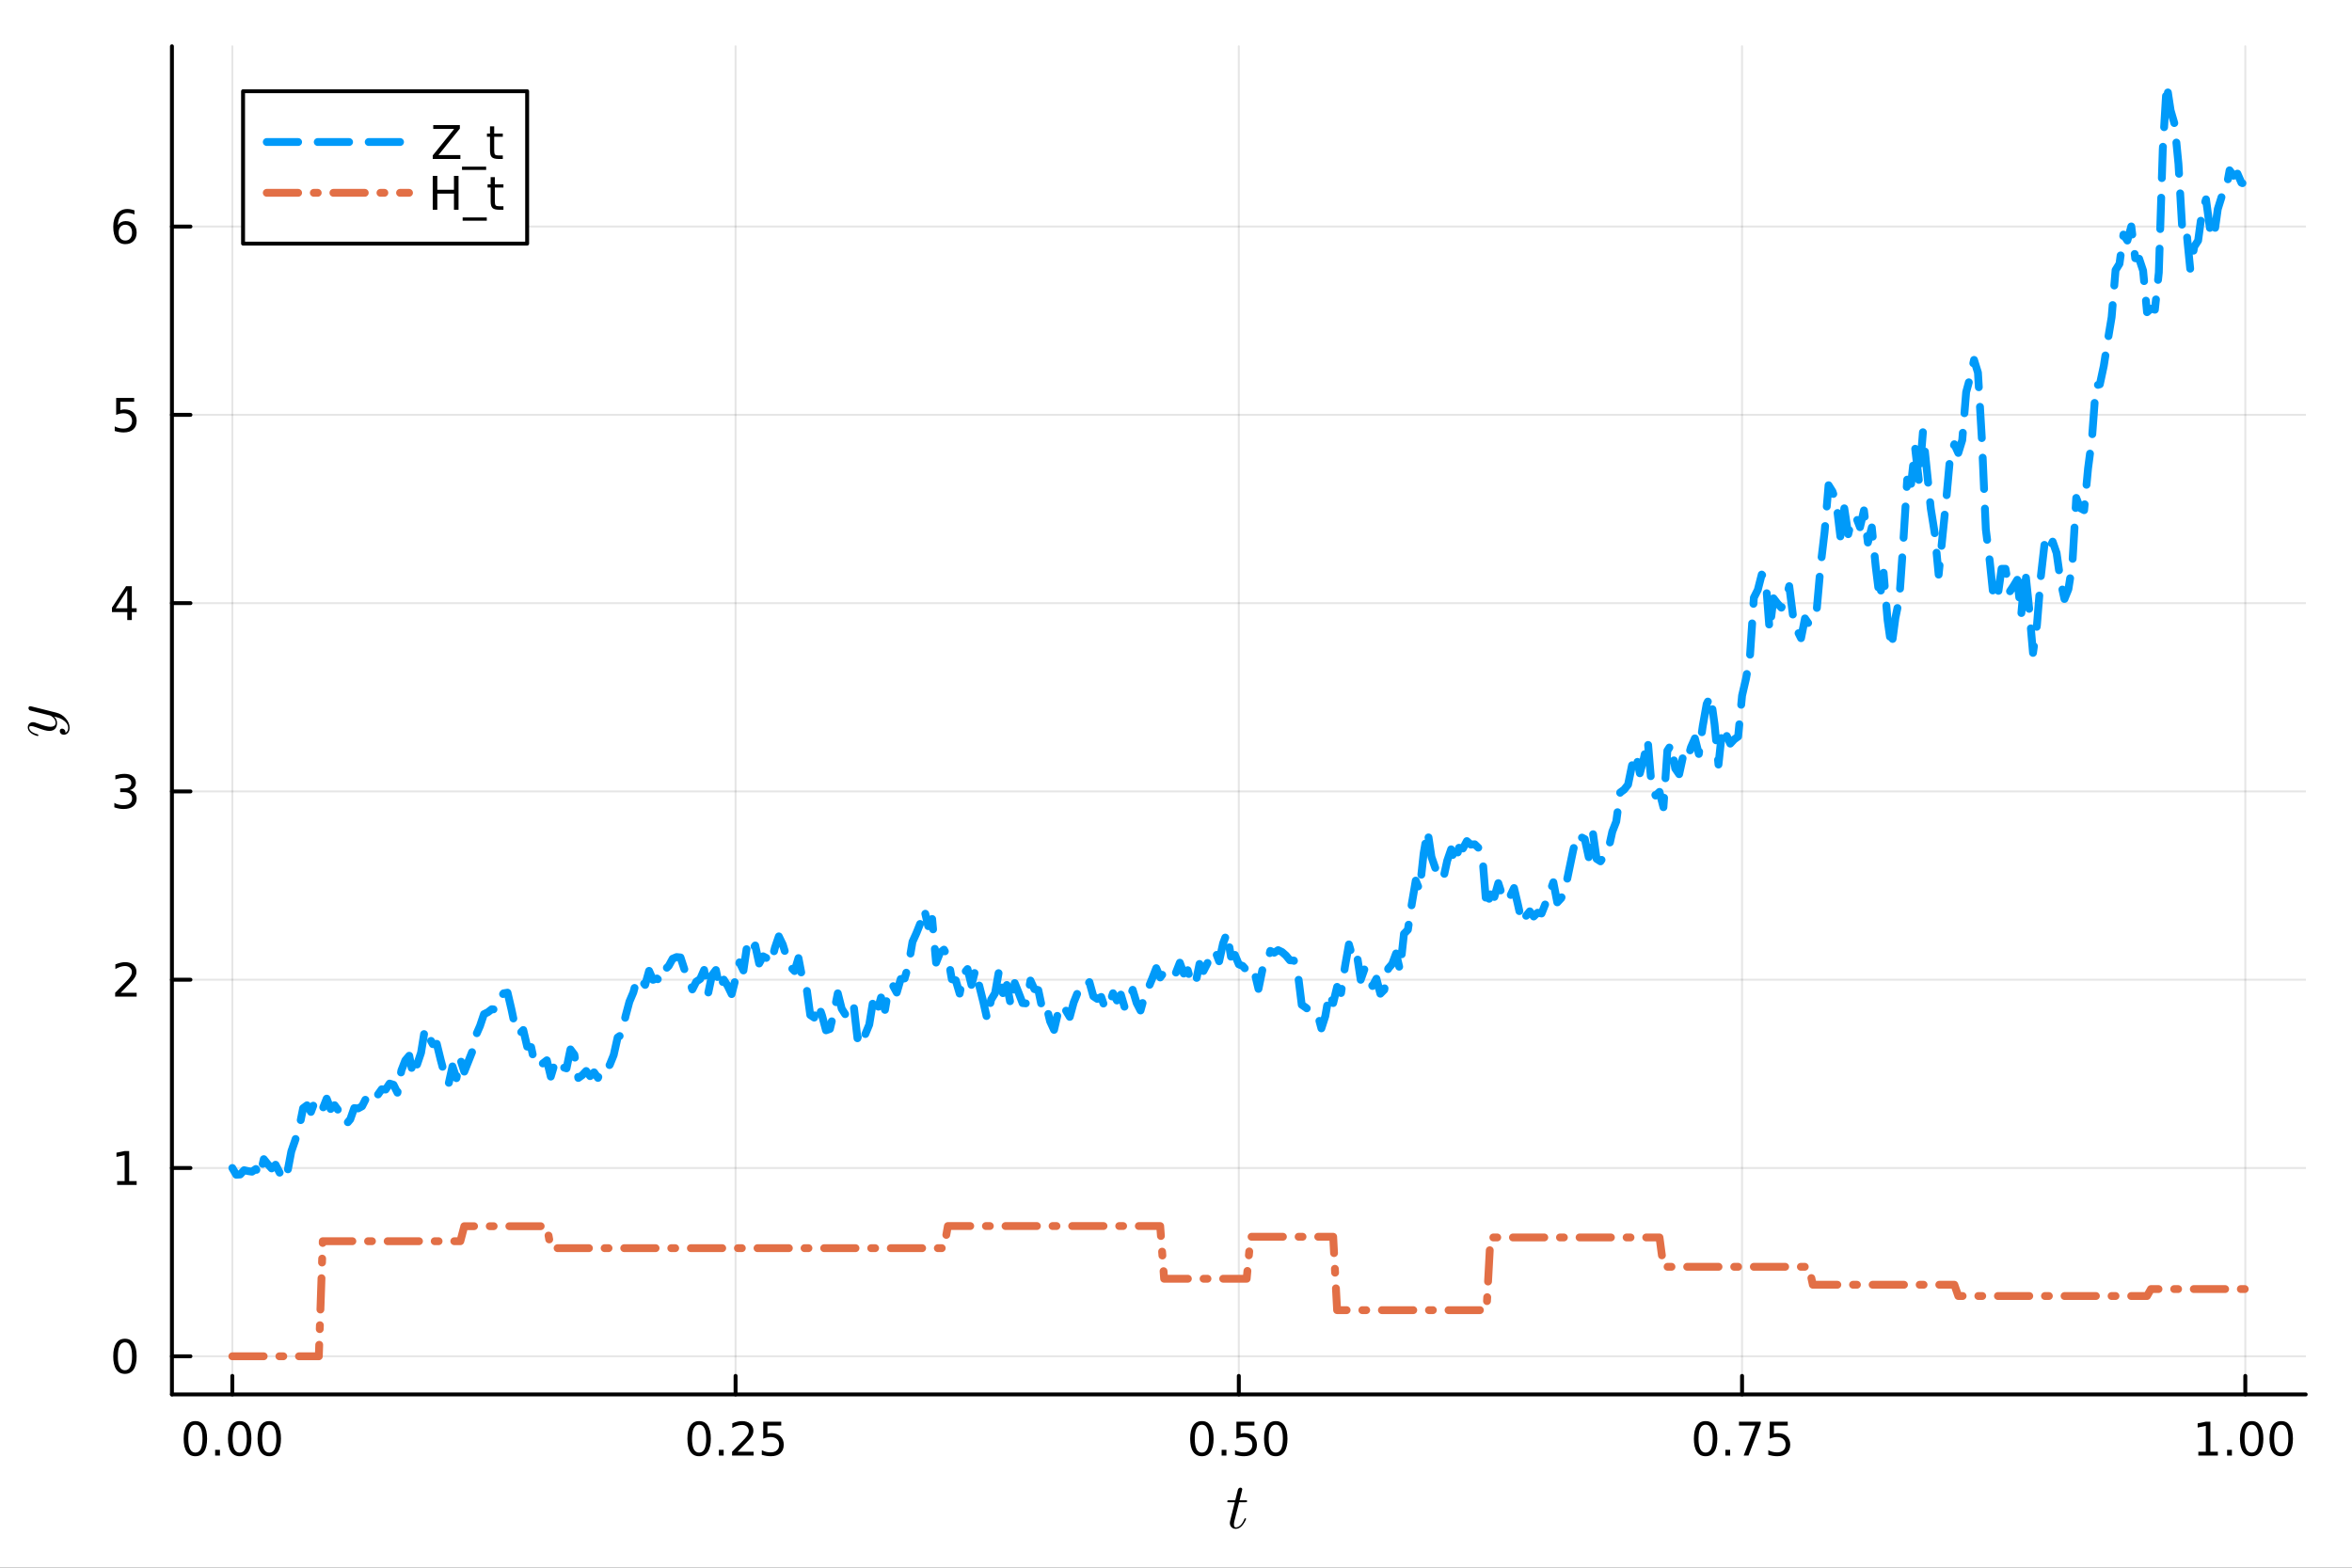 <?xml version="1.0" encoding="utf-8"?>
<svg xmlns="http://www.w3.org/2000/svg" xmlns:xlink="http://www.w3.org/1999/xlink" width="600" height="400" viewBox="0 0 2400 1600">
<rect x="0" y="0" width="2400" height="1600" fill="#333333" stroke="none"/>
<defs>
  <clipPath id="clip740">
    <rect x="0" y="0" width="2400" height="1600"/>
  </clipPath>
</defs>
<path clip-path="url(#clip740)" d="M0 1600 L2400 1600 L2400 0 L0 0  Z" fill="#ffffff" fill-rule="evenodd" fill-opacity="1"/>
<defs>
  <clipPath id="clip741">
    <rect x="480" y="0" width="1681" height="1600"/>
  </clipPath>
</defs>
<path clip-path="url(#clip740)" d="M175.445 1423.18 L2352.76 1423.18 L2352.76 47.244 L175.445 47.244  Z" fill="#ffffff" fill-rule="evenodd" fill-opacity="1"/>
<defs>
  <clipPath id="clip742">
    <rect x="175" y="47" width="2178" height="1377"/>
  </clipPath>
</defs>
<polyline clip-path="url(#clip742)" style="stroke:#000000; stroke-linecap:round; stroke-linejoin:round; stroke-width:2; stroke-opacity:0.1; fill:none" points="237.067,1423.18 237.067,47.244 "/>
<polyline clip-path="url(#clip742)" style="stroke:#000000; stroke-linecap:round; stroke-linejoin:round; stroke-width:2; stroke-opacity:0.1; fill:none" points="750.584,1423.18 750.584,47.244 "/>
<polyline clip-path="url(#clip742)" style="stroke:#000000; stroke-linecap:round; stroke-linejoin:round; stroke-width:2; stroke-opacity:0.1; fill:none" points="1264.1,1423.18 1264.1,47.244 "/>
<polyline clip-path="url(#clip742)" style="stroke:#000000; stroke-linecap:round; stroke-linejoin:round; stroke-width:2; stroke-opacity:0.1; fill:none" points="1777.62,1423.18 1777.62,47.244 "/>
<polyline clip-path="url(#clip742)" style="stroke:#000000; stroke-linecap:round; stroke-linejoin:round; stroke-width:2; stroke-opacity:0.1; fill:none" points="2291.13,1423.18 2291.13,47.244 "/>
<polyline clip-path="url(#clip740)" style="stroke:#000000; stroke-linecap:round; stroke-linejoin:round; stroke-width:4; stroke-opacity:1; fill:none" points="175.445,1423.18 2352.76,1423.18 "/>
<polyline clip-path="url(#clip740)" style="stroke:#000000; stroke-linecap:round; stroke-linejoin:round; stroke-width:4; stroke-opacity:1; fill:none" points="237.067,1423.18 237.067,1404.28 "/>
<polyline clip-path="url(#clip740)" style="stroke:#000000; stroke-linecap:round; stroke-linejoin:round; stroke-width:4; stroke-opacity:1; fill:none" points="750.584,1423.18 750.584,1404.28 "/>
<polyline clip-path="url(#clip740)" style="stroke:#000000; stroke-linecap:round; stroke-linejoin:round; stroke-width:4; stroke-opacity:1; fill:none" points="1264.1,1423.18 1264.1,1404.28 "/>
<polyline clip-path="url(#clip740)" style="stroke:#000000; stroke-linecap:round; stroke-linejoin:round; stroke-width:4; stroke-opacity:1; fill:none" points="1777.62,1423.18 1777.62,1404.28 "/>
<polyline clip-path="url(#clip740)" style="stroke:#000000; stroke-linecap:round; stroke-linejoin:round; stroke-width:4; stroke-opacity:1; fill:none" points="2291.13,1423.18 2291.13,1404.28 "/>
<path clip-path="url(#clip740)" d="M199.371 1454.1 Q195.76 1454.1 193.931 1457.66 Q192.125 1461.2 192.125 1468.33 Q192.125 1475.44 193.931 1479.01 Q195.76 1482.55 199.371 1482.55 Q203.005 1482.55 204.81 1479.01 Q206.639 1475.44 206.639 1468.33 Q206.639 1461.2 204.81 1457.66 Q203.005 1454.1 199.371 1454.1 M199.371 1450.39 Q205.181 1450.39 208.236 1455 Q211.315 1459.58 211.315 1468.33 Q211.315 1477.06 208.236 1481.67 Q205.181 1486.25 199.371 1486.25 Q193.56 1486.25 190.482 1481.67 Q187.426 1477.06 187.426 1468.33 Q187.426 1459.58 190.482 1455 Q193.56 1450.39 199.371 1450.39 Z" fill="#000000" fill-rule="nonzero" fill-opacity="1" /><path clip-path="url(#clip740)" d="M219.533 1479.7 L224.417 1479.7 L224.417 1485.58 L219.533 1485.58 L219.533 1479.7 Z" fill="#000000" fill-rule="nonzero" fill-opacity="1" /><path clip-path="url(#clip740)" d="M244.602 1454.1 Q240.991 1454.1 239.162 1457.66 Q237.357 1461.2 237.357 1468.33 Q237.357 1475.44 239.162 1479.01 Q240.991 1482.55 244.602 1482.55 Q248.236 1482.55 250.042 1479.01 Q251.87 1475.44 251.87 1468.33 Q251.87 1461.2 250.042 1457.66 Q248.236 1454.1 244.602 1454.1 M244.602 1450.39 Q250.412 1450.39 253.468 1455 Q256.546 1459.58 256.546 1468.33 Q256.546 1477.06 253.468 1481.67 Q250.412 1486.25 244.602 1486.25 Q238.792 1486.25 235.713 1481.67 Q232.658 1477.06 232.658 1468.33 Q232.658 1459.58 235.713 1455 Q238.792 1450.39 244.602 1450.39 Z" fill="#000000" fill-rule="nonzero" fill-opacity="1" /><path clip-path="url(#clip740)" d="M274.764 1454.1 Q271.153 1454.1 269.324 1457.66 Q267.518 1461.2 267.518 1468.33 Q267.518 1475.44 269.324 1479.01 Q271.153 1482.55 274.764 1482.55 Q278.398 1482.55 280.204 1479.01 Q282.032 1475.44 282.032 1468.33 Q282.032 1461.2 280.204 1457.66 Q278.398 1454.1 274.764 1454.1 M274.764 1450.39 Q280.574 1450.39 283.629 1455 Q286.708 1459.58 286.708 1468.33 Q286.708 1477.06 283.629 1481.67 Q280.574 1486.25 274.764 1486.25 Q268.954 1486.25 265.875 1481.67 Q262.819 1477.06 262.819 1468.33 Q262.819 1459.58 265.875 1455 Q268.954 1450.39 274.764 1450.39 Z" fill="#000000" fill-rule="nonzero" fill-opacity="1" /><path clip-path="url(#clip740)" d="M713.385 1454.1 Q709.774 1454.1 707.945 1457.66 Q706.14 1461.2 706.14 1468.33 Q706.14 1475.44 707.945 1479.01 Q709.774 1482.55 713.385 1482.55 Q717.019 1482.55 718.825 1479.01 Q720.653 1475.44 720.653 1468.33 Q720.653 1461.2 718.825 1457.66 Q717.019 1454.1 713.385 1454.1 M713.385 1450.39 Q719.195 1450.39 722.251 1455 Q725.329 1459.58 725.329 1468.33 Q725.329 1477.06 722.251 1481.67 Q719.195 1486.25 713.385 1486.25 Q707.575 1486.25 704.496 1481.67 Q701.441 1477.06 701.441 1468.33 Q701.441 1459.58 704.496 1455 Q707.575 1450.39 713.385 1450.39 Z" fill="#000000" fill-rule="nonzero" fill-opacity="1" /><path clip-path="url(#clip740)" d="M733.547 1479.7 L738.431 1479.7 L738.431 1485.58 L733.547 1485.58 L733.547 1479.7 Z" fill="#000000" fill-rule="nonzero" fill-opacity="1" /><path clip-path="url(#clip740)" d="M752.644 1481.64 L768.963 1481.64 L768.963 1485.58 L747.019 1485.58 L747.019 1481.64 Q749.681 1478.89 754.264 1474.26 Q758.871 1469.61 760.051 1468.27 Q762.297 1465.74 763.176 1464.01 Q764.079 1462.25 764.079 1460.56 Q764.079 1457.8 762.135 1456.07 Q760.213 1454.33 757.112 1454.33 Q754.913 1454.33 752.459 1455.09 Q750.028 1455.86 747.251 1457.41 L747.251 1452.69 Q750.075 1451.55 752.528 1450.97 Q754.982 1450.39 757.019 1450.39 Q762.389 1450.39 765.584 1453.08 Q768.778 1455.77 768.778 1460.26 Q768.778 1462.39 767.968 1464.31 Q767.181 1466.2 765.075 1468.8 Q764.496 1469.47 761.394 1472.69 Q758.292 1475.88 752.644 1481.64 Z" fill="#000000" fill-rule="nonzero" fill-opacity="1" /><path clip-path="url(#clip740)" d="M778.824 1451.02 L797.181 1451.02 L797.181 1454.96 L783.107 1454.96 L783.107 1463.43 Q784.125 1463.08 785.144 1462.92 Q786.162 1462.73 787.181 1462.73 Q792.968 1462.73 796.348 1465.9 Q799.727 1469.08 799.727 1474.49 Q799.727 1480.07 796.255 1483.17 Q792.783 1486.25 786.463 1486.25 Q784.287 1486.25 782.019 1485.88 Q779.774 1485.51 777.366 1484.77 L777.366 1480.07 Q779.449 1481.2 781.672 1481.76 Q783.894 1482.32 786.371 1482.32 Q790.375 1482.32 792.713 1480.21 Q795.051 1478.1 795.051 1474.49 Q795.051 1470.88 792.713 1468.77 Q790.375 1466.67 786.371 1466.67 Q784.496 1466.67 782.621 1467.08 Q780.769 1467.5 778.824 1468.38 L778.824 1451.02 Z" fill="#000000" fill-rule="nonzero" fill-opacity="1" /><path clip-path="url(#clip740)" d="M1226.4 1454.1 Q1222.79 1454.1 1220.96 1457.66 Q1219.16 1461.2 1219.16 1468.33 Q1219.16 1475.44 1220.96 1479.01 Q1222.79 1482.55 1226.4 1482.55 Q1230.04 1482.55 1231.84 1479.01 Q1233.67 1475.44 1233.67 1468.33 Q1233.67 1461.2 1231.84 1457.66 Q1230.04 1454.1 1226.4 1454.1 M1226.4 1450.39 Q1232.21 1450.39 1235.27 1455 Q1238.35 1459.58 1238.35 1468.33 Q1238.35 1477.06 1235.27 1481.67 Q1232.21 1486.25 1226.4 1486.25 Q1220.59 1486.25 1217.52 1481.67 Q1214.46 1477.06 1214.46 1468.33 Q1214.46 1459.58 1217.52 1455 Q1220.59 1450.39 1226.4 1450.39 Z" fill="#000000" fill-rule="nonzero" fill-opacity="1" /><path clip-path="url(#clip740)" d="M1246.57 1479.7 L1251.45 1479.7 L1251.45 1485.58 L1246.57 1485.58 L1246.57 1479.7 Z" fill="#000000" fill-rule="nonzero" fill-opacity="1" /><path clip-path="url(#clip740)" d="M1261.68 1451.02 L1280.04 1451.02 L1280.04 1454.96 L1265.96 1454.96 L1265.96 1463.43 Q1266.98 1463.08 1268 1462.92 Q1269.02 1462.73 1270.04 1462.73 Q1275.83 1462.73 1279.2 1465.9 Q1282.58 1469.08 1282.58 1474.49 Q1282.58 1480.07 1279.11 1483.17 Q1275.64 1486.25 1269.32 1486.25 Q1267.14 1486.25 1264.88 1485.88 Q1262.63 1485.51 1260.22 1484.77 L1260.22 1480.07 Q1262.31 1481.2 1264.53 1481.76 Q1266.75 1482.32 1269.23 1482.32 Q1273.23 1482.32 1275.57 1480.21 Q1277.91 1478.1 1277.91 1474.49 Q1277.91 1470.88 1275.57 1468.77 Q1273.23 1466.67 1269.23 1466.67 Q1267.35 1466.67 1265.48 1467.08 Q1263.63 1467.5 1261.68 1468.38 L1261.68 1451.02 Z" fill="#000000" fill-rule="nonzero" fill-opacity="1" /><path clip-path="url(#clip740)" d="M1301.8 1454.1 Q1298.19 1454.1 1296.36 1457.66 Q1294.55 1461.2 1294.55 1468.33 Q1294.55 1475.44 1296.36 1479.01 Q1298.19 1482.55 1301.8 1482.55 Q1305.43 1482.55 1307.24 1479.01 Q1309.07 1475.44 1309.07 1468.33 Q1309.07 1461.2 1307.24 1457.66 Q1305.43 1454.1 1301.8 1454.1 M1301.8 1450.39 Q1307.61 1450.39 1310.66 1455 Q1313.74 1459.58 1313.74 1468.33 Q1313.74 1477.06 1310.66 1481.67 Q1307.61 1486.25 1301.8 1486.25 Q1295.99 1486.25 1292.91 1481.67 Q1289.85 1477.06 1289.85 1468.33 Q1289.85 1459.58 1292.91 1455 Q1295.99 1450.39 1301.8 1450.39 Z" fill="#000000" fill-rule="nonzero" fill-opacity="1" /><path clip-path="url(#clip740)" d="M1740.42 1454.1 Q1736.81 1454.1 1734.98 1457.66 Q1733.17 1461.2 1733.17 1468.33 Q1733.17 1475.44 1734.98 1479.01 Q1736.81 1482.55 1740.42 1482.55 Q1744.05 1482.55 1745.86 1479.01 Q1747.69 1475.44 1747.69 1468.33 Q1747.69 1461.2 1745.86 1457.66 Q1744.05 1454.1 1740.42 1454.1 M1740.42 1450.39 Q1746.23 1450.39 1749.28 1455 Q1752.36 1459.58 1752.36 1468.33 Q1752.36 1477.06 1749.28 1481.67 Q1746.23 1486.25 1740.42 1486.25 Q1734.61 1486.25 1731.53 1481.67 Q1728.47 1477.06 1728.47 1468.33 Q1728.47 1459.58 1731.53 1455 Q1734.61 1450.39 1740.42 1450.39 Z" fill="#000000" fill-rule="nonzero" fill-opacity="1" /><path clip-path="url(#clip740)" d="M1760.58 1479.7 L1765.46 1479.7 L1765.46 1485.58 L1760.58 1485.58 L1760.58 1479.7 Z" fill="#000000" fill-rule="nonzero" fill-opacity="1" /><path clip-path="url(#clip740)" d="M1774.47 1451.02 L1796.69 1451.02 L1796.69 1453.01 L1784.14 1485.58 L1779.26 1485.58 L1791.07 1454.96 L1774.47 1454.96 L1774.47 1451.02 Z" fill="#000000" fill-rule="nonzero" fill-opacity="1" /><path clip-path="url(#clip740)" d="M1805.86 1451.02 L1824.21 1451.02 L1824.21 1454.96 L1810.14 1454.96 L1810.14 1463.43 Q1811.16 1463.08 1812.18 1462.92 Q1813.2 1462.73 1814.21 1462.73 Q1820 1462.73 1823.38 1465.9 Q1826.76 1469.08 1826.76 1474.49 Q1826.76 1480.07 1823.29 1483.17 Q1819.82 1486.25 1813.5 1486.25 Q1811.32 1486.25 1809.05 1485.88 Q1806.81 1485.51 1804.4 1484.77 L1804.4 1480.07 Q1806.48 1481.2 1808.71 1481.76 Q1810.93 1482.32 1813.4 1482.32 Q1817.41 1482.32 1819.75 1480.21 Q1822.08 1478.1 1822.08 1474.49 Q1822.08 1470.88 1819.75 1468.77 Q1817.41 1466.67 1813.4 1466.67 Q1811.53 1466.67 1809.65 1467.08 Q1807.8 1467.5 1805.86 1468.38 L1805.86 1451.02 Z" fill="#000000" fill-rule="nonzero" fill-opacity="1" /><path clip-path="url(#clip740)" d="M2243.21 1481.64 L2250.84 1481.64 L2250.84 1455.28 L2242.53 1456.95 L2242.53 1452.69 L2250.8 1451.02 L2255.47 1451.02 L2255.47 1481.64 L2263.11 1481.64 L2263.11 1485.58 L2243.21 1485.58 L2243.21 1481.64 Z" fill="#000000" fill-rule="nonzero" fill-opacity="1" /><path clip-path="url(#clip740)" d="M2272.56 1479.7 L2277.44 1479.7 L2277.44 1485.58 L2272.56 1485.58 L2272.56 1479.7 Z" fill="#000000" fill-rule="nonzero" fill-opacity="1" /><path clip-path="url(#clip740)" d="M2297.63 1454.1 Q2294.02 1454.1 2292.19 1457.66 Q2290.38 1461.2 2290.38 1468.33 Q2290.38 1475.44 2292.19 1479.01 Q2294.02 1482.55 2297.63 1482.55 Q2301.26 1482.55 2303.07 1479.01 Q2304.9 1475.44 2304.9 1468.33 Q2304.9 1461.2 2303.07 1457.66 Q2301.26 1454.1 2297.63 1454.1 M2297.63 1450.39 Q2303.44 1450.39 2306.49 1455 Q2309.57 1459.58 2309.57 1468.33 Q2309.57 1477.06 2306.49 1481.67 Q2303.44 1486.25 2297.63 1486.25 Q2291.82 1486.25 2288.74 1481.67 Q2285.68 1477.06 2285.68 1468.33 Q2285.68 1459.58 2288.74 1455 Q2291.82 1450.39 2297.63 1450.39 Z" fill="#000000" fill-rule="nonzero" fill-opacity="1" /><path clip-path="url(#clip740)" d="M2327.79 1454.1 Q2324.18 1454.1 2322.35 1457.66 Q2320.54 1461.2 2320.54 1468.33 Q2320.54 1475.44 2322.35 1479.01 Q2324.18 1482.55 2327.79 1482.55 Q2331.42 1482.55 2333.23 1479.01 Q2335.06 1475.44 2335.06 1468.33 Q2335.06 1461.2 2333.23 1457.66 Q2331.42 1454.1 2327.79 1454.1 M2327.79 1450.39 Q2333.6 1450.39 2336.65 1455 Q2339.73 1459.58 2339.73 1468.33 Q2339.73 1477.06 2336.65 1481.67 Q2333.6 1486.25 2327.79 1486.25 Q2321.98 1486.25 2318.9 1481.67 Q2315.84 1477.06 2315.84 1468.33 Q2315.84 1459.58 2318.9 1455 Q2321.98 1450.39 2327.79 1450.39 Z" fill="#000000" fill-rule="nonzero" fill-opacity="1" /><path clip-path="url(#clip740)" d="M1272.57 1531.91 Q1272.57 1532.81 1272.15 1533.04 Q1271.73 1533.23 1270.57 1533.23 L1264.39 1533.23 L1259.5 1552.69 Q1259.11 1554.39 1259.11 1555.84 Q1259.11 1557.45 1259.59 1558.16 Q1260.11 1558.87 1261.17 1558.87 Q1263.26 1558.87 1265.52 1556.97 Q1267.81 1555.07 1269.74 1550.43 Q1270 1549.82 1270.12 1549.69 Q1270.28 1549.53 1270.7 1549.53 Q1271.51 1549.53 1271.51 1550.17 Q1271.51 1550.4 1271.06 1551.43 Q1270.64 1552.46 1269.71 1553.97 Q1268.8 1555.49 1267.61 1556.9 Q1266.45 1558.32 1264.68 1559.35 Q1262.91 1560.35 1261.01 1560.35 Q1258.34 1560.35 1256.63 1558.64 Q1254.95 1556.94 1254.95 1554.26 Q1254.95 1553.39 1255.63 1550.62 Q1256.31 1547.82 1259.98 1533.23 L1254.15 1533.23 Q1253.34 1533.23 1253.02 1533.2 Q1252.73 1533.17 1252.51 1533.01 Q1252.31 1532.81 1252.31 1532.43 Q1252.31 1531.82 1252.57 1531.56 Q1252.83 1531.27 1253.15 1531.24 Q1253.51 1531.17 1254.31 1531.17 L1260.49 1531.17 L1263.07 1520.71 Q1263.33 1519.67 1263.97 1519.09 Q1264.65 1518.48 1265.04 1518.42 Q1265.42 1518.32 1265.71 1518.32 Q1266.58 1518.32 1267.1 1518.81 Q1267.61 1519.26 1267.61 1520.09 Q1267.61 1520.54 1264.91 1531.17 L1270.7 1531.17 Q1271.44 1531.17 1271.73 1531.2 Q1272.06 1531.24 1272.31 1531.4 Q1272.57 1531.56 1272.57 1531.91 Z" fill="#000000" fill-rule="nonzero" fill-opacity="1" /><polyline clip-path="url(#clip742)" style="stroke:#000000; stroke-linecap:round; stroke-linejoin:round; stroke-width:2; stroke-opacity:0.1; fill:none" points="175.445,1384.24 2352.76,1384.24 "/>
<polyline clip-path="url(#clip742)" style="stroke:#000000; stroke-linecap:round; stroke-linejoin:round; stroke-width:2; stroke-opacity:0.1; fill:none" points="175.445,1192.07 2352.76,1192.07 "/>
<polyline clip-path="url(#clip742)" style="stroke:#000000; stroke-linecap:round; stroke-linejoin:round; stroke-width:2; stroke-opacity:0.1; fill:none" points="175.445,999.9 2352.76,999.9 "/>
<polyline clip-path="url(#clip742)" style="stroke:#000000; stroke-linecap:round; stroke-linejoin:round; stroke-width:2; stroke-opacity:0.1; fill:none" points="175.445,807.731 2352.76,807.731 "/>
<polyline clip-path="url(#clip742)" style="stroke:#000000; stroke-linecap:round; stroke-linejoin:round; stroke-width:2; stroke-opacity:0.1; fill:none" points="175.445,615.562 2352.76,615.562 "/>
<polyline clip-path="url(#clip742)" style="stroke:#000000; stroke-linecap:round; stroke-linejoin:round; stroke-width:2; stroke-opacity:0.1; fill:none" points="175.445,423.393 2352.76,423.393 "/>
<polyline clip-path="url(#clip742)" style="stroke:#000000; stroke-linecap:round; stroke-linejoin:round; stroke-width:2; stroke-opacity:0.1; fill:none" points="175.445,231.223 2352.76,231.223 "/>
<polyline clip-path="url(#clip740)" style="stroke:#000000; stroke-linecap:round; stroke-linejoin:round; stroke-width:4; stroke-opacity:1; fill:none" points="175.445,1423.18 175.445,47.244 "/>
<polyline clip-path="url(#clip740)" style="stroke:#000000; stroke-linecap:round; stroke-linejoin:round; stroke-width:4; stroke-opacity:1; fill:none" points="175.445,1384.24 194.343,1384.24 "/>
<polyline clip-path="url(#clip740)" style="stroke:#000000; stroke-linecap:round; stroke-linejoin:round; stroke-width:4; stroke-opacity:1; fill:none" points="175.445,1192.07 194.343,1192.07 "/>
<polyline clip-path="url(#clip740)" style="stroke:#000000; stroke-linecap:round; stroke-linejoin:round; stroke-width:4; stroke-opacity:1; fill:none" points="175.445,999.9 194.343,999.9 "/>
<polyline clip-path="url(#clip740)" style="stroke:#000000; stroke-linecap:round; stroke-linejoin:round; stroke-width:4; stroke-opacity:1; fill:none" points="175.445,807.731 194.343,807.731 "/>
<polyline clip-path="url(#clip740)" style="stroke:#000000; stroke-linecap:round; stroke-linejoin:round; stroke-width:4; stroke-opacity:1; fill:none" points="175.445,615.562 194.343,615.562 "/>
<polyline clip-path="url(#clip740)" style="stroke:#000000; stroke-linecap:round; stroke-linejoin:round; stroke-width:4; stroke-opacity:1; fill:none" points="175.445,423.393 194.343,423.393 "/>
<polyline clip-path="url(#clip740)" style="stroke:#000000; stroke-linecap:round; stroke-linejoin:round; stroke-width:4; stroke-opacity:1; fill:none" points="175.445,231.223 194.343,231.223 "/>
<path clip-path="url(#clip740)" d="M127.501 1370.04 Q123.89 1370.04 122.061 1373.6 Q120.255 1377.14 120.255 1384.27 Q120.255 1391.38 122.061 1394.94 Q123.89 1398.49 127.501 1398.49 Q131.135 1398.49 132.941 1394.94 Q134.769 1391.38 134.769 1384.27 Q134.769 1377.14 132.941 1373.6 Q131.135 1370.04 127.501 1370.04 M127.501 1366.33 Q133.311 1366.33 136.367 1370.94 Q139.445 1375.52 139.445 1384.27 Q139.445 1393 136.367 1397.61 Q133.311 1402.19 127.501 1402.19 Q121.691 1402.19 118.612 1397.61 Q115.556 1393 115.556 1384.27 Q115.556 1375.52 118.612 1370.94 Q121.691 1366.33 127.501 1366.33 Z" fill="#000000" fill-rule="nonzero" fill-opacity="1" /><path clip-path="url(#clip740)" d="M119.538 1205.41 L127.177 1205.41 L127.177 1179.05 L118.867 1180.72 L118.867 1176.46 L127.13 1174.79 L131.806 1174.79 L131.806 1205.41 L139.445 1205.41 L139.445 1209.35 L119.538 1209.35 L119.538 1205.41 Z" fill="#000000" fill-rule="nonzero" fill-opacity="1" /><path clip-path="url(#clip740)" d="M123.126 1013.24 L139.445 1013.24 L139.445 1017.18 L117.501 1017.18 L117.501 1013.24 Q120.163 1010.49 124.746 1005.86 Q129.353 1001.21 130.533 999.865 Q132.779 997.342 133.658 995.606 Q134.561 993.847 134.561 992.157 Q134.561 989.402 132.617 987.666 Q130.695 985.93 127.593 985.93 Q125.394 985.93 122.941 986.694 Q120.51 987.458 117.732 989.009 L117.732 984.287 Q120.556 983.152 123.01 982.574 Q125.464 981.995 127.501 981.995 Q132.871 981.995 136.066 984.68 Q139.26 987.365 139.26 991.856 Q139.26 993.986 138.45 995.907 Q137.663 997.805 135.556 1000.4 Q134.978 1001.07 131.876 1004.29 Q128.774 1007.48 123.126 1013.24 Z" fill="#000000" fill-rule="nonzero" fill-opacity="1" /><path clip-path="url(#clip740)" d="M132.316 806.377 Q135.672 807.094 137.547 809.363 Q139.445 811.631 139.445 814.965 Q139.445 820.08 135.927 822.881 Q132.408 825.682 125.927 825.682 Q123.751 825.682 121.436 825.242 Q119.144 824.826 116.691 823.969 L116.691 819.455 Q118.635 820.59 120.95 821.168 Q123.265 821.747 125.788 821.747 Q130.186 821.747 132.478 820.011 Q134.792 818.275 134.792 814.965 Q134.792 811.909 132.64 810.196 Q130.51 808.46 126.691 808.46 L122.663 808.46 L122.663 804.617 L126.876 804.617 Q130.325 804.617 132.154 803.252 Q133.982 801.863 133.982 799.27 Q133.982 796.608 132.084 795.196 Q130.209 793.761 126.691 793.761 Q124.769 793.761 122.57 794.178 Q120.371 794.594 117.732 795.474 L117.732 791.307 Q120.394 790.567 122.709 790.196 Q125.047 789.826 127.107 789.826 Q132.431 789.826 135.533 792.256 Q138.635 794.664 138.635 798.784 Q138.635 801.655 136.992 803.645 Q135.348 805.613 132.316 806.377 Z" fill="#000000" fill-rule="nonzero" fill-opacity="1" /><path clip-path="url(#clip740)" d="M129.862 602.356 L118.056 620.805 L129.862 620.805 L129.862 602.356 M128.635 598.282 L134.515 598.282 L134.515 620.805 L139.445 620.805 L139.445 624.694 L134.515 624.694 L134.515 632.842 L129.862 632.842 L129.862 624.694 L114.26 624.694 L114.26 620.18 L128.635 598.282 Z" fill="#000000" fill-rule="nonzero" fill-opacity="1" /><path clip-path="url(#clip740)" d="M118.543 406.113 L136.899 406.113 L136.899 410.048 L122.825 410.048 L122.825 418.52 Q123.843 418.173 124.862 418.011 Q125.88 417.826 126.899 417.826 Q132.686 417.826 136.066 420.997 Q139.445 424.168 139.445 429.585 Q139.445 435.163 135.973 438.265 Q132.501 441.344 126.181 441.344 Q124.005 441.344 121.737 440.974 Q119.492 440.603 117.084 439.862 L117.084 435.163 Q119.168 436.298 121.39 436.853 Q123.612 437.409 126.089 437.409 Q130.093 437.409 132.431 435.302 Q134.769 433.196 134.769 429.585 Q134.769 425.974 132.431 423.867 Q130.093 421.761 126.089 421.761 Q124.214 421.761 122.339 422.177 Q120.487 422.594 118.543 423.474 L118.543 406.113 Z" fill="#000000" fill-rule="nonzero" fill-opacity="1" /><path clip-path="url(#clip740)" d="M127.917 229.36 Q124.769 229.36 122.918 231.513 Q121.089 233.666 121.089 237.416 Q121.089 241.142 122.918 243.318 Q124.769 245.471 127.917 245.471 Q131.066 245.471 132.894 243.318 Q134.746 241.142 134.746 237.416 Q134.746 233.666 132.894 231.513 Q131.066 229.36 127.917 229.36 M137.2 214.707 L137.2 218.967 Q135.441 218.133 133.635 217.693 Q131.853 217.254 130.093 217.254 Q125.464 217.254 123.01 220.379 Q120.58 223.504 120.232 229.823 Q121.598 227.809 123.658 226.744 Q125.718 225.656 128.195 225.656 Q133.404 225.656 136.413 228.828 Q139.445 231.976 139.445 237.416 Q139.445 242.74 136.297 245.957 Q133.149 249.175 127.917 249.175 Q121.922 249.175 118.751 244.591 Q115.58 239.985 115.58 231.258 Q115.58 223.064 119.468 218.203 Q123.357 213.318 129.908 213.318 Q131.667 213.318 133.45 213.666 Q135.255 214.013 137.2 214.707 Z" fill="#000000" fill-rule="nonzero" fill-opacity="1" /><path clip-path="url(#clip740)" d="M30.856 720.775 Q31.307 720.775 32.37 721.064 L57.555 727.377 Q63.159 728.762 67.088 733.27 Q71.017 737.747 71.017 742.836 Q71.017 745.895 69.374 747.86 Q67.764 749.824 65.284 749.824 Q63.094 749.824 62.031 748.665 Q61.001 747.505 61.001 746.121 Q61.001 745.67 61.13 745.187 Q61.258 744.703 61.806 744.188 Q62.353 743.673 63.287 743.673 Q64.801 743.673 65.993 744.993 Q66.54 745.637 66.669 746.249 Q66.798 746.829 66.798 747.827 Q67.7 747.441 68.311 746.732 Q68.923 746.024 69.149 745.219 Q69.406 744.414 69.471 743.898 Q69.567 743.351 69.567 742.836 Q69.567 738.713 65.413 735.557 Q64.157 734.623 62.901 733.947 Q61.677 733.238 60.163 732.723 Q58.682 732.208 57.877 731.982 Q57.072 731.725 55.236 731.274 Q58.231 734.269 58.231 737.94 Q58.231 739.486 57.812 740.871 Q57.394 742.224 56.524 743.415 Q55.622 744.607 54.044 745.315 Q52.466 745.992 50.373 745.992 Q48.151 745.992 45.123 745.122 Q42.096 744.253 36.524 742.159 Q33.4 741.032 31.887 741.032 Q31.146 741.032 30.695 741.193 Q30.212 741.354 30.051 741.676 Q29.858 741.998 29.826 742.191 Q29.793 742.352 29.793 742.675 Q29.793 744.575 31.726 746.346 Q33.658 748.117 37.974 749.341 Q38.779 749.599 38.972 749.76 Q39.165 749.921 39.165 750.404 Q39.133 751.209 38.489 751.209 Q38.231 751.209 37.233 750.919 Q36.202 750.629 34.689 749.953 Q33.143 749.245 31.758 748.278 Q30.341 747.312 29.342 745.798 Q28.344 744.253 28.344 742.481 Q28.344 740.066 29.922 738.584 Q31.468 737.071 33.755 737.071 Q34.689 737.071 35.526 737.328 Q36.331 737.554 38.489 738.391 Q47.184 741.773 51.436 741.773 Q52.466 741.773 53.336 741.612 Q54.173 741.418 55.011 741 Q55.816 740.581 56.299 739.744 Q56.75 738.874 56.75 737.683 Q56.75 736.169 56.041 734.752 Q55.3 733.303 54.302 732.401 Q53.304 731.467 52.466 730.919 Q51.597 730.34 51.146 730.211 L39.294 727.248 L34.012 725.927 Q31.146 725.316 30.437 725.026 Q29.761 724.639 29.407 723.963 Q29.053 723.287 29.053 722.707 Q29.053 721.902 29.536 721.354 Q30.019 720.775 30.856 720.775 Z" fill="#000000" fill-rule="nonzero" fill-opacity="1" /><polyline clip-path="url(#clip742)" style="stroke:#009af9; stroke-linecap:round; stroke-linejoin:round; stroke-width:8; stroke-opacity:1; fill:none" stroke-dasharray="32, 20" points="237.067,1192.07 241.079,1198.97 245.091,1198.7 249.103,1194.34 253.115,1195.25 257.126,1195.84 261.138,1193.08 265.15,1200.33 269.162,1183.05 273.174,1188.1 277.186,1192.5 281.198,1188.74 285.209,1196.55 289.221,1204.14 293.233,1196.37 297.245,1175.21 301.257,1163.56 305.269,1151.09 309.28,1131.06 313.292,1128.09 317.304,1134.83 321.316,1124.11 325.328,1122.63 329.34,1131.44 333.352,1121.29 337.363,1131.86 341.375,1127.98 345.387,1133.43 349.399,1136.55 353.411,1147.18 357.423,1142.39 361.435,1130.96 365.446,1131.27 369.458,1129.06 373.47,1121.12 377.482,1114.6 381.494,1112.83 385.506,1117.35 389.517,1111.72 393.529,1112.01 397.541,1105.91 401.553,1107.12 405.565,1115.22 409.577,1092.53 413.589,1082.21 417.6,1077.49 421.612,1097.78 425.624,1086.32 429.636,1074.43 433.648,1049.62 437.66,1058.45 441.672,1065.71 445.683,1065.34 449.695,1081.7 453.707,1096.88 457.719,1106.39 461.731,1088.37 465.743,1100.39 469.754,1081.19 473.766,1093.71 477.778,1083.6 481.79,1073.51 485.802,1056.25 489.814,1047.05 493.826,1035.08 497.837,1033.08 501.849,1030.01 505.861,1030.37 509.873,1019.03 513.885,1013.79 517.897,1013.13 521.908,1030.18 525.92,1049.31 529.932,1055.29 533.944,1051.25 537.956,1068.22 541.968,1068.68 545.98,1087.36 549.991,1087.47 554.003,1085.29 558.015,1082.15 562.027,1098.79 566.039,1085.46 570.051,1092.95 574.063,1089.14 578.074,1090.38 582.086,1071.03 586.098,1076.4 590.11,1100.18 594.122,1097.32 598.134,1093.07 602.145,1098.31 606.157,1094.43 610.169,1100.12 614.181,1090.1 618.193,1091.59 622.205,1086.72 626.217,1076.8 630.228,1058.87 634.24,1055.98 638.252,1037.28 642.264,1022.3 646.276,1012.82 650.288,997.973 654.3,1000.23 658.311,1005.23 662.323,990.863 666.335,1000.02 670.347,998.649 674.359,1002.05 678.371,989.767 682.382,985.796 686.394,978.485 690.406,976.786 694.418,977.175 698.43,989.484 702.442,997.814 706.454,1009.82 710.465,1001.89 714.477,999.193 718.489,989.928 722.501,1014.22 726.513,995.234 730.525,989.997 734.536,1009.24 738.548,999.829 742.56,1006.29 746.572,1014.6 750.584,998.853 754.596,982.163 758.608,990.456 762.619,962.935 766.631,970.441 770.643,964.971 774.655,983.369 778.667,976.009 782.679,978.062 786.691,983.118 790.702,967.447 794.714,955.685 798.726,964.006 802.738,976.921 806.75,987.066 810.762,991.068 814.773,977.838 818.785,998.697 822.797,1006.7 826.809,1035.95 830.821,1038.57 834.833,1024.89 838.845,1036.54 842.856,1051.55 846.868,1050.16 850.88,1033.58 854.892,1013.79 858.904,1029.58 862.916,1035.86 866.928,1026.62 870.939,1024.57 874.951,1059.65 878.963,1047.86 882.975,1055.45 886.987,1045.74 890.999,1021.06 895.01,1032.1 899.022,1018.06 903.034,1030.7 907.046,1007.25 911.058,1005.69 915.07,1013.02 919.082,999.213 923.093,998.607 927.105,984.794 931.117,961.201 935.129,952.33 939.141,942.292 943.153,928.144 947.164,945.254 951.176,937.929 955.188,982.444 959.2,972.358 963.212,969.216 967.224,976.652 971.236,999.387 975.247,1000.48 979.259,1014.09 983.271,993.774 987.283,989.021 991.295,1005.19 995.307,989.756 999.319,1006.36 1003.33,1022.36 1007.34,1040.12 1011.35,1020.21 1015.37,1013.67 1019.38,990.672 1023.39,1013.62 1027.4,1005.28 1031.41,1025.74 1035.43,1003.31 1039.44,1013.3 1043.45,1023.75 1047.46,1024.1 1051.47,1000.77 1055.48,1009.48 1059.5,1010.5 1063.51,1029.39 1067.52,1025.91 1071.53,1042.4 1075.54,1051.1 1079.56,1033.97 1083.57,1039.77 1087.58,1031.09 1091.59,1037.84 1095.6,1023.11 1099.61,1013.13 1103.63,1014.75 1107.64,1007 1111.65,1002.36 1115.66,1016.81 1119.67,1019.49 1123.69,1017.49 1127.7,1029.4 1131.71,1025.29 1135.72,1013.69 1139.73,1021.13 1143.75,1015.13 1147.76,1028.61 1151.77,1021.42 1155.78,1010.21 1159.79,1023.54 1163.8,1031.34 1167.82,1016.79 1171.83,1008.21 1175.84,998.433 1179.85,988.105 1183.86,997.604 1187.88,992.287 1191.89,992.839 1195.9,987.922 1199.91,992.723 1203.92,982.542 1207.93,993.652 1211.95,990.179 1215.96,1004.08 1219.97,1003.46 1223.98,983.831 1227.99,991.043 1232.01,983.221 1236.02,971.927 1240.03,970.596 1244.04,981.081 1248.05,962.74 1252.07,952.11 1256.08,976.364 1260.09,974.574 1264.1,984.216 1268.11,985.908 1272.12,990.402 1276.14,996.191 1280.15,992.605 1284.16,1009.28 1288.17,989.706 1292.18,987.066 1296.2,970.498 1300.21,972.343 1304.22,969.716 1308.23,971.654 1312.24,975.192 1316.25,980.084 1320.27,980.342 1324.28,993.01 1328.29,1025.48 1332.3,1028.24 1336.31,1031.38 1340.33,1033.65 1344.34,1034.57 1348.35,1049.57 1352.36,1037.05 1356.37,1013.91 1360.38,1023.75 1364.4,1007.2 1368.41,1013.5 1372.42,986.462 1376.43,963.89 1380.44,977.632 1384.46,973.469 1388.47,999.978 1392.48,988.6 1396.49,1000.24 1400.5,1006.33 1404.52,998.878 1408.53,1014.2 1412.54,1010.14 1416.55,988.542 1420.56,983.875 1424.57,973.12 1428.59,990.196 1432.6,953.07 1436.61,948.938 1440.62,922.363 1444.63,898.765 1448.65,908.517 1452.66,871.274 1456.67,847.959 1460.68,874.59 1464.69,886.218 1468.7,887.737 1472.72,896.932 1476.73,878.482 1480.74,866.822 1484.75,880.98 1488.76,865.239 1492.78,865.977 1496.79,858.43 1500.8,862.008 1504.81,861.678 1508.82,865.485 1512.84,876.547 1516.85,926.518 1520.86,912.77 1524.87,915.436 1528.88,901.342 1532.89,913.753 1536.91,919.515 1540.92,914.781 1544.93,906.346 1548.94,923.381 1552.95,941.516 1556.97,935.057 1560.98,930.119 1564.99,935.386 1569,931.527 1573.01,932.33 1577.02,922.238 1581.04,911.751 1585.05,900.427 1589.06,920.973 1593.07,916.681 1597.08,907.338 1601.1,887.918 1605.11,868.595 1609.12,851.802 1613.13,854.273 1617.14,856.374 1621.16,874.853 1625.17,848.396 1629.18,876.555 1633.19,879.105 1637.2,873.085 1641.21,867.017 1645.23,848.745 1649.24,838.451 1653.25,808.846 1657.26,805.893 1661.27,800.859 1665.29,781.299 1669.3,769.686 1673.31,789.216 1677.32,774.344 1681.33,755.18 1685.34,802.742 1689.36,811.957 1693.37,808.191 1697.38,823.873 1701.39,766.161 1705.4,759.896 1709.42,784.282 1713.43,790.135 1717.44,771.782 1721.45,776.751 1725.46,762.73 1729.48,753.589 1733.49,769.519 1737.5,740.986 1741.51,718.476 1745.52,710.325 1749.53,739.111 1753.55,780.312 1757.56,742.82 1761.57,750.207 1765.58,758.961 1769.59,754.643 1773.61,751.727 1777.62,709.933 1781.63,692.671 1785.64,670.247 1789.65,609.994 1793.66,602.039 1797.68,586.405 1801.69,590.868 1805.7,643.302 1809.71,610.663 1813.72,615.92 1817.74,620.183 1821.75,612.692 1825.76,598.225 1829.77,629.905 1833.78,643.252 1837.79,651.349 1841.81,631.148 1845.82,636.971 1849.83,631.453 1853.84,621.809 1857.85,576.591 1861.87,542.652 1865.88,495.23 1869.89,501.63 1873.9,513.769 1877.91,547.455 1881.93,518.79 1885.94,545.204 1889.95,528.769 1893.96,527.696 1897.97,538.061 1901.98,520.911 1906,553.735 1910.01,538.325 1914.02,578.553 1918.03,611.002 1922.04,584.566 1926.06,632.529 1930.07,660.888 1934.08,630.732 1938.09,611.129 1942.1,553.954 1946.11,489.514 1950.13,493.784 1954.14,456.672 1958.15,491.37 1962.16,441.021 1966.17,479.839 1970.19,519.031 1974.2,544.151 1978.21,586.482 1982.22,546.516 1986.23,507 1990.25,462.578 1994.26,453.366 1998.27,462.273 2002.28,449.206 2006.29,400.15 2010.3,385.402 2014.32,367.323 2018.33,380.351 2022.34,448.656 2026.35,540.203 2030.36,572.721 2034.38,611.698 2038.39,609.06 2042.4,580.537 2046.41,580.503 2050.42,604.348 2054.43,598.353 2058.45,591.729 2062.46,627.657 2066.47,581.729 2070.48,620.204 2074.49,666.359 2078.51,638.027 2082.52,587.95 2086.53,552.787 2090.54,561.191 2094.55,552.801 2098.57,564.435 2102.58,593.028 2106.59,611.349 2110.6,601.353 2114.61,576.201 2118.62,508.183 2122.64,518.558 2126.65,520.699 2130.66,478.208 2134.67,447.458 2138.68,393.431 2142.7,392.209 2146.71,373.461 2150.72,347.876 2154.73,323.729 2158.74,275.664 2162.75,269.151 2166.77,239.413 2170.78,245.506 2174.79,231.107 2178.8,263.545 2182.81,264.065 2186.83,276.192 2190.84,318.63 2194.85,315.008 2198.86,316.113 2202.87,278.141 2206.89,153.004 2210.9,86.186 2214.91,112.673 2218.92,126.476 2222.93,167.278 2226.94,236.636 2230.96,234.413 2234.97,274.924 2238.98,251.787 2242.99,245.545 2247,215.804 2251.02,203.44 2255.03,233.127 2259.04,242.08 2263.05,213.334 2267.06,200.53 2271.07,195.614 2275.09,173.817 2279.1,179.374 2283.11,177.203 2287.12,186.427 2291.13,188.382 "/>
<polyline clip-path="url(#clip742)" style="stroke:#e26f46; stroke-linecap:round; stroke-linejoin:round; stroke-width:8; stroke-opacity:1; fill:none" stroke-dasharray="32, 16, 4, 16" points="237.067,1384.24 241.079,1384.24 245.091,1384.24 249.103,1384.24 253.115,1384.24 257.126,1384.24 261.138,1384.24 265.15,1384.24 269.162,1384.24 273.174,1384.24 277.186,1384.24 281.198,1384.24 285.209,1384.24 289.221,1384.24 293.233,1384.24 297.245,1384.24 301.257,1384.24 305.269,1384.24 309.28,1384.24 313.292,1384.24 317.304,1384.24 321.316,1384.24 325.328,1384.24 329.34,1266.79 333.352,1266.79 337.363,1266.79 341.375,1266.79 345.387,1266.79 349.399,1266.79 353.411,1266.79 357.423,1266.79 361.435,1266.79 365.446,1266.79 369.458,1266.79 373.47,1266.79 377.482,1266.79 381.494,1266.79 385.506,1266.79 389.517,1266.79 393.529,1266.79 397.541,1266.79 401.553,1266.79 405.565,1266.79 409.577,1266.79 413.589,1266.79 417.6,1266.79 421.612,1266.79 425.624,1266.79 429.636,1266.79 433.648,1266.79 437.66,1266.79 441.672,1266.79 445.683,1266.79 449.695,1266.79 453.707,1266.79 457.719,1266.79 461.731,1266.79 465.743,1266.79 469.754,1266.79 473.766,1251.47 477.778,1251.47 481.79,1251.47 485.802,1251.47 489.814,1251.47 493.826,1251.47 497.837,1251.47 501.849,1251.47 505.861,1251.47 509.873,1251.47 513.885,1251.47 517.897,1251.47 521.908,1251.47 525.92,1251.47 529.932,1251.47 533.944,1251.47 537.956,1251.47 541.968,1251.47 545.98,1251.47 549.991,1251.47 554.003,1251.47 558.015,1251.47 562.027,1273.89 566.039,1273.89 570.051,1273.89 574.063,1273.89 578.074,1273.89 582.086,1273.89 586.098,1273.89 590.11,1273.89 594.122,1273.89 598.134,1273.89 602.145,1273.89 606.157,1273.89 610.169,1273.89 614.181,1273.89 618.193,1273.89 622.205,1273.89 626.217,1273.89 630.228,1273.89 634.24,1273.89 638.252,1273.89 642.264,1273.89 646.276,1273.89 650.288,1273.89 654.3,1273.89 658.311,1273.89 662.323,1273.89 666.335,1273.89 670.347,1273.89 674.359,1273.89 678.371,1273.89 682.382,1273.89 686.394,1273.89 690.406,1273.89 694.418,1273.89 698.43,1273.89 702.442,1273.89 706.454,1273.89 710.465,1273.89 714.477,1273.89 718.489,1273.89 722.501,1273.89 726.513,1273.89 730.525,1273.89 734.536,1273.89 738.548,1273.89 742.56,1273.89 746.572,1273.89 750.584,1273.89 754.596,1273.89 758.608,1273.89 762.619,1273.89 766.631,1273.89 770.643,1273.89 774.655,1273.89 778.667,1273.89 782.679,1273.89 786.691,1273.89 790.702,1273.89 794.714,1273.89 798.726,1273.89 802.738,1273.89 806.75,1273.89 810.762,1273.89 814.773,1273.89 818.785,1273.89 822.797,1273.89 826.809,1273.89 830.821,1273.89 834.833,1273.89 838.845,1273.89 842.856,1273.89 846.868,1273.89 850.88,1273.89 854.892,1273.89 858.904,1273.89 862.916,1273.89 866.928,1273.89 870.939,1273.89 874.951,1273.89 878.963,1273.89 882.975,1273.89 886.987,1273.89 890.999,1273.89 895.01,1273.89 899.022,1273.89 903.034,1273.89 907.046,1273.89 911.058,1273.89 915.07,1273.89 919.082,1273.89 923.093,1273.89 927.105,1273.89 931.117,1273.89 935.129,1273.89 939.141,1273.89 943.153,1273.89 947.164,1273.89 951.176,1273.89 955.188,1273.89 959.2,1273.89 963.212,1273.89 967.224,1251.31 971.236,1251.31 975.247,1251.31 979.259,1251.31 983.271,1251.31 987.283,1251.31 991.295,1251.31 995.307,1251.31 999.319,1251.31 1003.33,1251.31 1007.34,1251.31 1011.35,1251.31 1015.37,1251.31 1019.38,1251.31 1023.39,1251.31 1027.4,1251.31 1031.41,1251.31 1035.43,1251.31 1039.44,1251.31 1043.45,1251.31 1047.46,1251.31 1051.47,1251.31 1055.48,1251.31 1059.5,1251.31 1063.51,1251.31 1067.52,1251.31 1071.53,1251.31 1075.54,1251.31 1079.56,1251.31 1083.57,1251.31 1087.58,1251.31 1091.59,1251.31 1095.6,1251.31 1099.61,1251.31 1103.63,1251.31 1107.64,1251.31 1111.65,1251.31 1115.66,1251.31 1119.67,1251.31 1123.69,1251.31 1127.7,1251.31 1131.71,1251.31 1135.72,1251.31 1139.73,1251.31 1143.75,1251.31 1147.76,1251.31 1151.77,1251.31 1155.78,1251.31 1159.79,1251.31 1163.8,1251.31 1167.82,1251.31 1171.83,1251.31 1175.84,1251.31 1179.85,1251.31 1183.86,1251.31 1187.88,1305.1 1191.89,1305.1 1195.9,1305.1 1199.91,1305.1 1203.92,1305.1 1207.93,1305.1 1211.95,1305.1 1215.96,1305.1 1219.97,1305.1 1223.98,1305.1 1227.99,1305.1 1232.01,1305.1 1236.02,1305.1 1240.03,1305.1 1244.04,1305.1 1248.05,1305.1 1252.07,1305.1 1256.08,1305.1 1260.09,1305.1 1264.1,1305.1 1268.11,1305.1 1272.12,1305.1 1276.14,1262.25 1280.15,1262.25 1284.16,1262.25 1288.17,1262.25 1292.18,1262.25 1296.2,1262.25 1300.21,1262.25 1304.22,1262.25 1308.23,1262.25 1312.24,1262.25 1316.25,1262.25 1320.27,1262.25 1324.28,1262.25 1328.29,1262.25 1332.3,1262.25 1336.31,1262.25 1340.33,1262.25 1344.34,1262.25 1348.35,1262.25 1352.36,1262.25 1356.37,1262.25 1360.38,1262.25 1364.4,1337.16 1368.41,1337.16 1372.42,1337.16 1376.43,1337.16 1380.44,1337.16 1384.46,1337.16 1388.47,1337.16 1392.48,1337.16 1396.49,1337.16 1400.5,1337.16 1404.52,1337.16 1408.53,1337.16 1412.54,1337.16 1416.55,1337.16 1420.56,1337.16 1424.57,1337.16 1428.59,1337.16 1432.6,1337.16 1436.61,1337.16 1440.62,1337.16 1444.63,1337.16 1448.65,1337.16 1452.66,1337.16 1456.67,1337.16 1460.68,1337.16 1464.69,1337.16 1468.7,1337.16 1472.72,1337.16 1476.73,1337.16 1480.74,1337.16 1484.75,1337.16 1488.76,1337.16 1492.78,1337.16 1496.79,1337.16 1500.8,1337.16 1504.81,1337.16 1508.82,1337.16 1512.84,1337.16 1516.85,1337.16 1520.86,1262.95 1524.87,1262.95 1528.88,1262.95 1532.89,1262.95 1536.91,1262.95 1540.92,1262.95 1544.93,1262.95 1548.94,1262.95 1552.95,1262.95 1556.97,1262.95 1560.98,1262.95 1564.99,1262.95 1569,1262.95 1573.01,1262.95 1577.02,1262.95 1581.04,1262.95 1585.05,1262.95 1589.06,1262.95 1593.07,1262.95 1597.08,1262.95 1601.1,1262.95 1605.11,1262.95 1609.12,1262.95 1613.13,1262.95 1617.14,1262.95 1621.16,1262.95 1625.17,1262.95 1629.18,1262.95 1633.19,1262.95 1637.2,1262.95 1641.21,1262.95 1645.23,1262.95 1649.24,1262.95 1653.25,1262.95 1657.26,1262.95 1661.27,1262.95 1665.29,1262.95 1669.3,1262.95 1673.31,1262.95 1677.32,1262.95 1681.33,1262.95 1685.34,1262.95 1689.36,1262.95 1693.37,1262.95 1697.38,1292.9 1701.39,1292.9 1705.4,1292.9 1709.42,1292.9 1713.43,1292.9 1717.44,1292.9 1721.45,1292.9 1725.46,1292.9 1729.48,1292.9 1733.49,1292.9 1737.5,1292.9 1741.51,1292.9 1745.52,1292.9 1749.53,1292.9 1753.55,1292.9 1757.56,1292.9 1761.57,1292.9 1765.58,1292.9 1769.59,1292.9 1773.61,1292.9 1777.62,1292.9 1781.63,1292.9 1785.64,1292.9 1789.65,1292.9 1793.66,1292.9 1797.68,1292.9 1801.69,1292.9 1805.7,1292.9 1809.71,1292.9 1813.72,1292.9 1817.74,1292.9 1821.75,1292.9 1825.76,1292.9 1829.77,1292.9 1833.78,1292.9 1837.79,1292.9 1841.81,1292.9 1845.82,1292.9 1849.83,1311.23 1853.84,1311.23 1857.85,1311.23 1861.87,1311.23 1865.88,1311.23 1869.89,1311.23 1873.9,1311.23 1877.91,1311.23 1881.93,1311.23 1885.94,1311.23 1889.95,1311.23 1893.96,1311.23 1897.97,1311.23 1901.98,1311.23 1906,1311.23 1910.01,1311.23 1914.02,1311.23 1918.03,1311.23 1922.04,1311.23 1926.06,1311.23 1930.07,1311.23 1934.08,1311.23 1938.09,1311.23 1942.1,1311.23 1946.11,1311.23 1950.13,1311.23 1954.14,1311.23 1958.15,1311.23 1962.16,1311.23 1966.17,1311.23 1970.19,1311.23 1974.2,1311.23 1978.21,1311.23 1982.22,1311.23 1986.23,1311.23 1990.25,1311.23 1994.26,1311.23 1998.27,1322.72 2002.28,1322.72 2006.29,1322.72 2010.3,1322.72 2014.32,1322.72 2018.33,1322.72 2022.34,1322.72 2026.35,1322.72 2030.36,1322.72 2034.38,1322.72 2038.39,1322.72 2042.4,1322.72 2046.41,1322.72 2050.42,1322.72 2054.43,1322.72 2058.45,1322.72 2062.46,1322.72 2066.47,1322.72 2070.48,1322.72 2074.49,1322.72 2078.51,1322.72 2082.52,1322.72 2086.53,1322.72 2090.54,1322.72 2094.55,1322.72 2098.57,1322.72 2102.58,1322.72 2106.59,1322.72 2110.6,1322.72 2114.61,1322.72 2118.62,1322.72 2122.64,1322.72 2126.65,1322.72 2130.66,1322.72 2134.67,1322.72 2138.68,1322.72 2142.7,1322.72 2146.71,1322.72 2150.72,1322.72 2154.73,1322.72 2158.74,1322.72 2162.75,1322.72 2166.77,1322.72 2170.78,1322.72 2174.79,1322.72 2178.8,1322.72 2182.81,1322.72 2186.83,1322.72 2190.84,1322.72 2194.85,1315.63 2198.86,1315.63 2202.87,1315.63 2206.89,1315.63 2210.9,1315.63 2214.91,1315.63 2218.92,1315.63 2222.93,1315.63 2226.94,1315.63 2230.96,1315.63 2234.97,1315.63 2238.98,1315.63 2242.99,1315.63 2247,1315.63 2251.02,1315.63 2255.03,1315.63 2259.04,1315.63 2263.05,1315.63 2267.06,1315.63 2271.07,1315.63 2275.09,1315.63 2279.1,1315.63 2283.11,1315.63 2287.12,1315.63 2291.13,1315.63 "/>
<path clip-path="url(#clip740)" d="M248.022 248.629 L537.906 248.629 L537.906 93.109 L248.022 93.109  Z" fill="#ffffff" fill-rule="evenodd" fill-opacity="1"/>
<polyline clip-path="url(#clip740)" style="stroke:#000000; stroke-linecap:round; stroke-linejoin:round; stroke-width:4; stroke-opacity:1; fill:none" points="248.022,248.629 537.906,248.629 537.906,93.109 248.022,93.109 248.022,248.629 "/>
<polyline clip-path="url(#clip740)" style="stroke:#009af9; stroke-linecap:round; stroke-linejoin:round; stroke-width:8; stroke-opacity:1; fill:none" stroke-dasharray="32, 20" points="272.215,144.949 417.369,144.949 "/>
<path clip-path="url(#clip740)" d="M442.093 127.669 L469.246 127.669 L469.246 131.233 L447.394 158.293 L469.778 158.293 L469.778 162.229 L441.561 162.229 L441.561 158.664 L463.413 131.604 L442.093 131.604 L442.093 127.669 Z" fill="#000000" fill-rule="nonzero" fill-opacity="1" /><path clip-path="url(#clip740)" d="M496.075 170.099 L496.075 173.409 L471.445 173.409 L471.445 170.099 L496.075 170.099 Z" fill="#000000" fill-rule="nonzero" fill-opacity="1" /><path clip-path="url(#clip740)" d="M504.292 128.942 L504.292 136.303 L513.065 136.303 L513.065 139.613 L504.292 139.613 L504.292 153.687 Q504.292 156.858 505.149 157.761 Q506.028 158.664 508.69 158.664 L513.065 158.664 L513.065 162.229 L508.69 162.229 Q503.76 162.229 501.885 160.4 Q500.01 158.548 500.01 153.687 L500.01 139.613 L496.885 139.613 L496.885 136.303 L500.01 136.303 L500.01 128.942 L504.292 128.942 Z" fill="#000000" fill-rule="nonzero" fill-opacity="1" /><polyline clip-path="url(#clip740)" style="stroke:#e26f46; stroke-linecap:round; stroke-linejoin:round; stroke-width:8; stroke-opacity:1; fill:none" stroke-dasharray="32, 16, 4, 16" points="272.215,196.789 417.369,196.789 "/>
<path clip-path="url(#clip740)" d="M441.561 179.509 L446.237 179.509 L446.237 193.675 L463.228 193.675 L463.228 179.509 L467.903 179.509 L467.903 214.069 L463.228 214.069 L463.228 197.61 L446.237 197.61 L446.237 214.069 L441.561 214.069 L441.561 179.509 Z" fill="#000000" fill-rule="nonzero" fill-opacity="1" /><path clip-path="url(#clip740)" d="M496.723 221.939 L496.723 225.249 L472.093 225.249 L472.093 221.939 L496.723 221.939 Z" fill="#000000" fill-rule="nonzero" fill-opacity="1" /><path clip-path="url(#clip740)" d="M504.94 180.782 L504.94 188.143 L513.713 188.143 L513.713 191.453 L504.94 191.453 L504.94 205.527 Q504.94 208.698 505.797 209.601 Q506.676 210.504 509.338 210.504 L513.713 210.504 L513.713 214.069 L509.338 214.069 Q504.408 214.069 502.533 212.24 Q500.658 210.388 500.658 205.527 L500.658 191.453 L497.533 191.453 L497.533 188.143 L500.658 188.143 L500.658 180.782 L504.94 180.782 Z" fill="#000000" fill-rule="nonzero" fill-opacity="1" /></svg>
